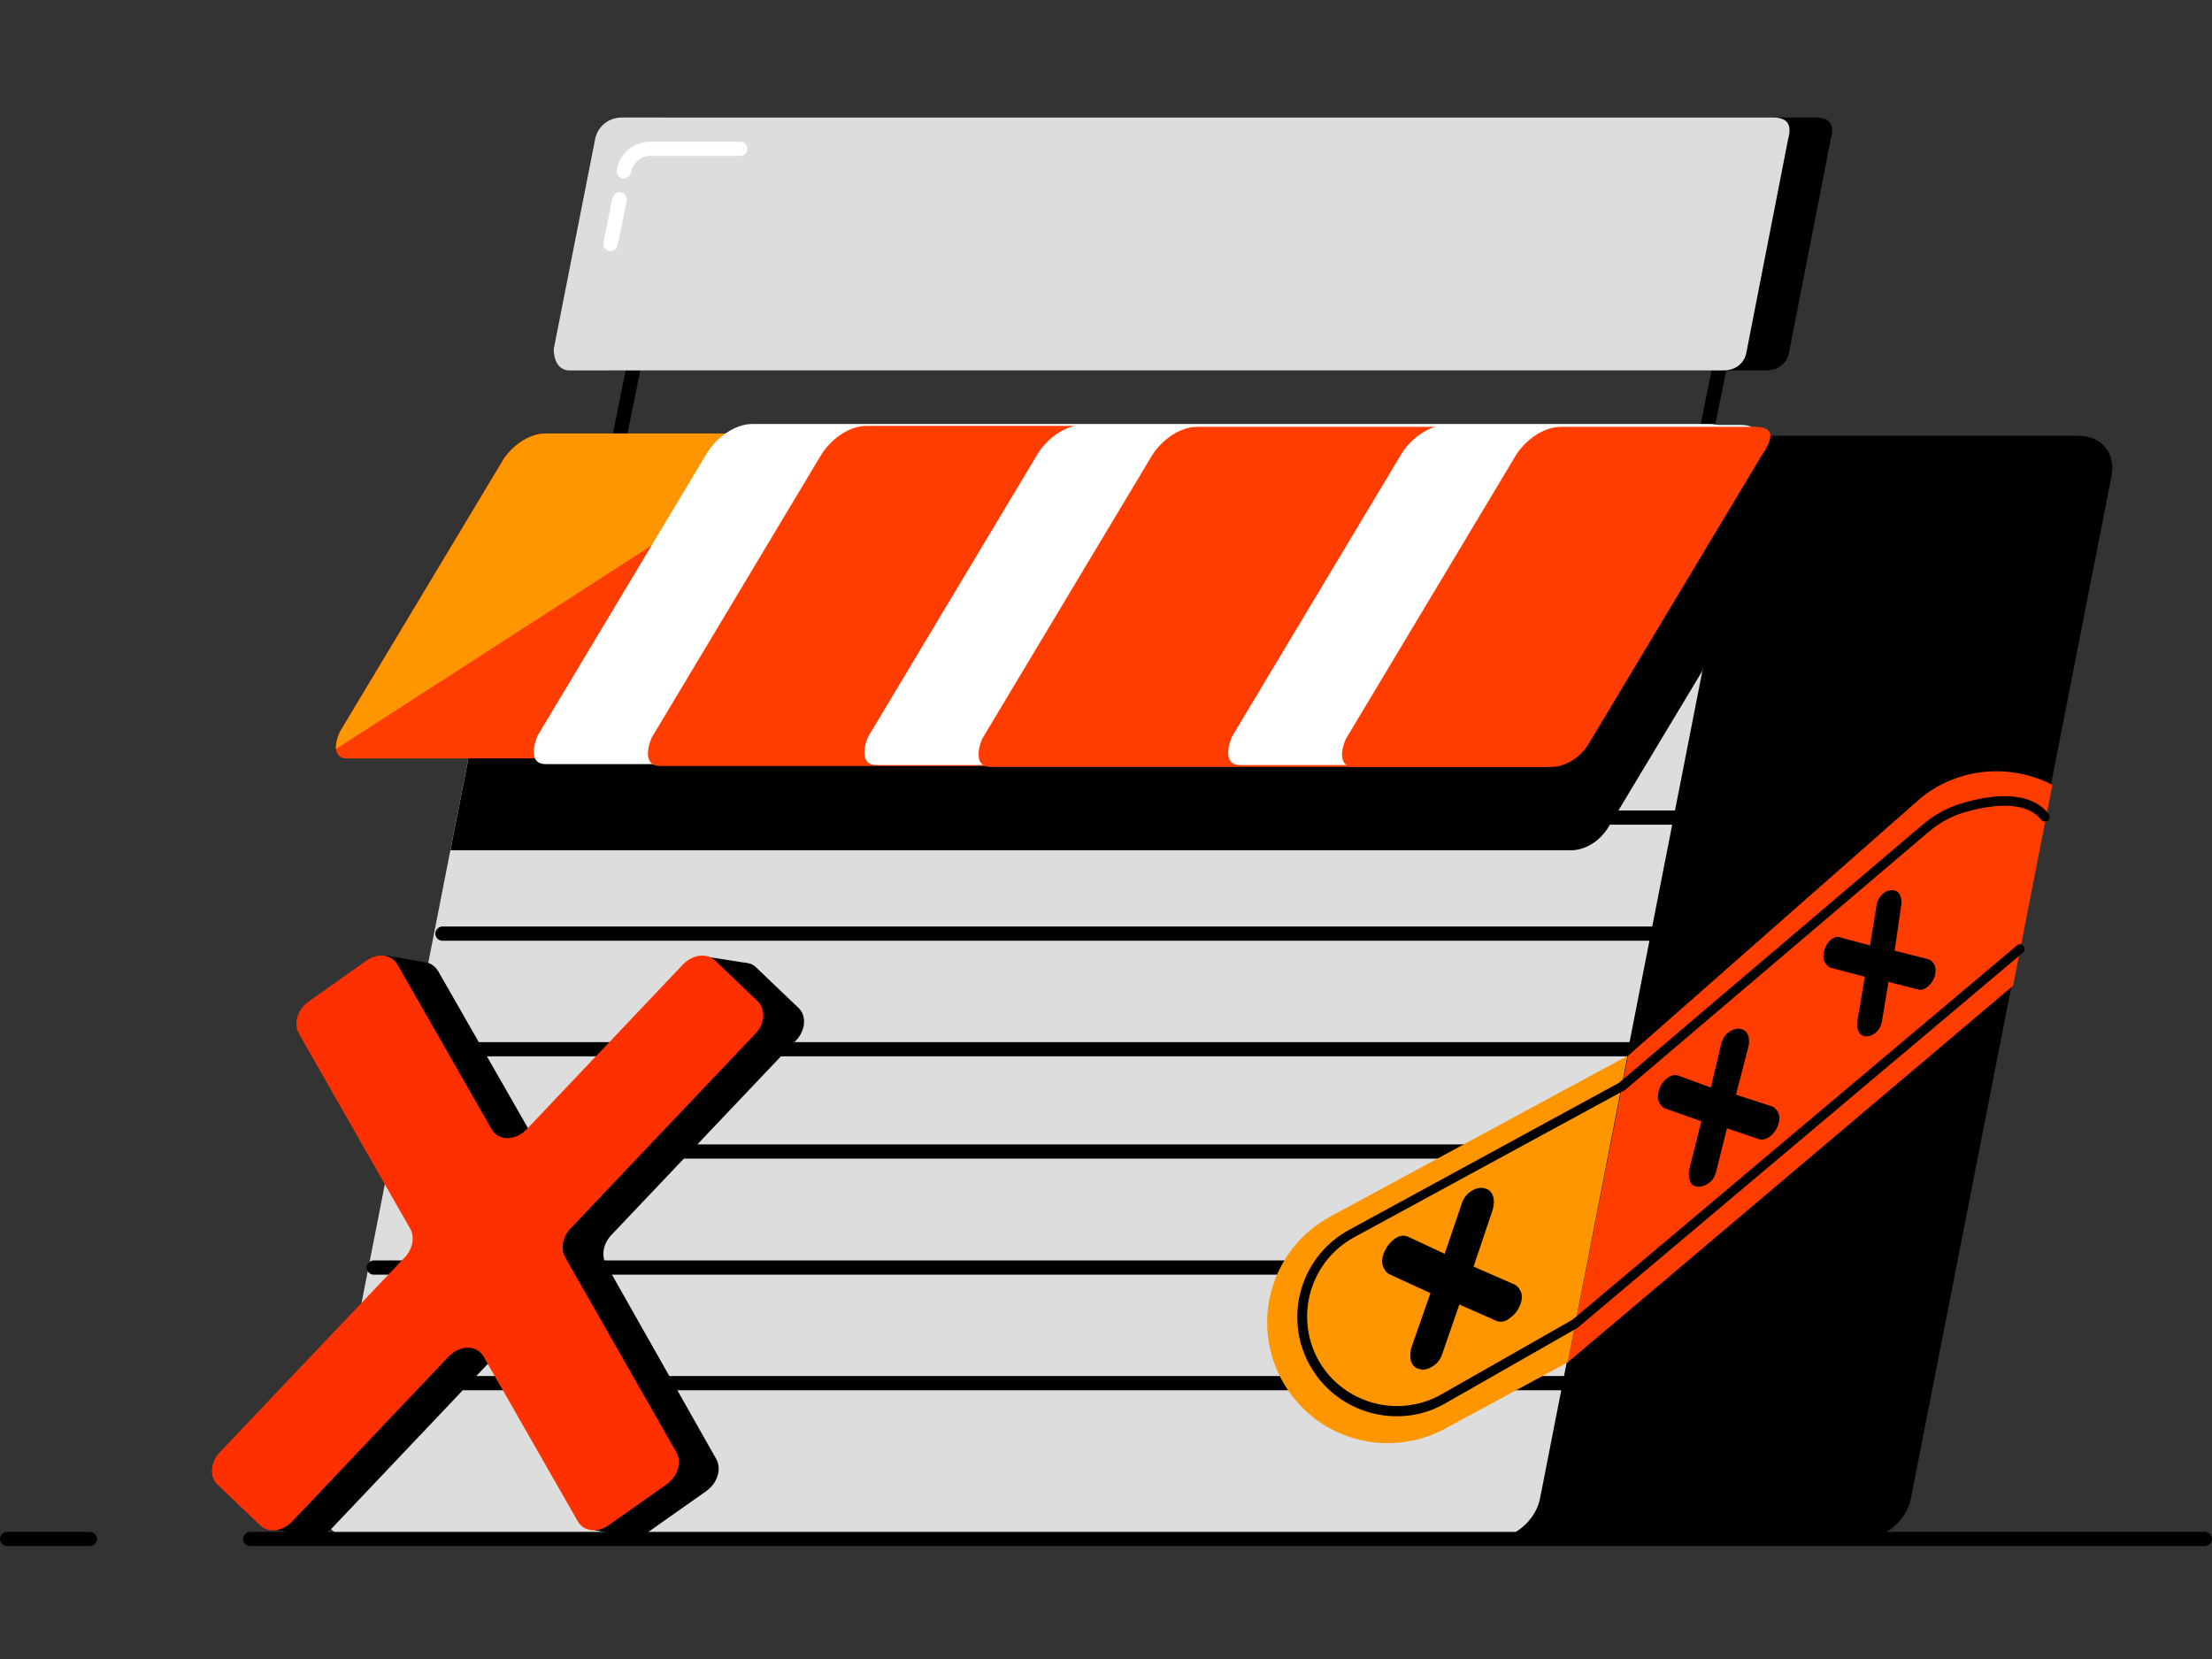 <svg width="160" height="120" viewBox="0 0 160 120" fill="none" xmlns="http://www.w3.org/2000/svg">
<rect x="0" y="0" width="160" height="120" fill="#333333" stroke="none"/>
<path d="M52.523 111.318H134.75C136.326 111.318 137.868 110.016 138.21 108.44L152.737 34.401C153.046 32.825 152.018 31.524 150.407 31.524H68.18C66.604 31.524 65.063 32.825 64.72 34.401L50.193 108.44C49.885 110.016 50.913 111.318 52.523 111.318Z" fill="black"/>
<path d="M44.3 34.71C44.265 34.71 44.231 34.71 44.197 34.71C43.923 34.641 43.751 34.367 43.786 34.093C43.786 34.093 44.505 30.496 45.225 26.933C45.601 25.151 45.944 23.335 46.252 21.999C46.389 21.314 46.526 20.765 46.595 20.389C46.766 19.703 46.835 19.292 47.349 19.395C47.863 19.498 47.794 19.977 47.726 20.423C47.726 20.526 47.657 20.628 47.589 20.731C47.109 22.821 45.739 29.639 44.779 34.333C44.745 34.538 44.539 34.71 44.3 34.71Z" fill="black"/>
<path d="M122.689 35.498C122.655 35.498 122.621 35.498 122.586 35.498C122.312 35.429 122.141 35.155 122.175 34.881C122.175 34.881 122.895 31.284 123.614 27.721C123.991 25.939 124.334 24.123 124.642 22.787C124.779 22.102 124.916 21.554 124.985 21.177C125.156 20.491 125.224 20.08 125.738 20.183C126.252 20.286 126.184 20.766 126.115 21.211C126.115 21.314 126.047 21.417 125.978 21.519C125.499 23.609 124.128 30.427 123.169 35.121C123.135 35.327 122.929 35.498 122.689 35.498Z" fill="black"/>
<path d="M25.696 111.318H107.923C109.499 111.318 111.041 110.016 111.384 108.44L125.91 34.401C126.219 32.825 125.191 31.524 123.581 31.524H41.354C39.778 31.524 38.236 32.825 37.893 34.401L23.366 108.44C23.092 110.016 24.12 111.318 25.696 111.318Z" fill="#DDDDDD"/>
<path d="M126.458 32.654L38.612 36.903C38.201 36.903 37.755 37.005 37.344 37.211L32.582 61.502H113.644C114.501 61.502 115.666 60.988 116.385 59.755L123.1 48.586L127.486 37.691C127.52 37.622 129.267 29.365 126.458 32.654Z" fill="black"/>
<path d="M25.092 54.857H111.122C111.945 54.857 113.075 54.343 113.76 53.179L125.649 33.376C126.54 32.108 126.574 31.354 125.204 31.354H39.448C38.214 31.354 36.878 32.348 36.261 33.478L24.578 52.939C24.167 53.83 24.099 54.857 25.092 54.857Z" fill="#FF3D00"/>
<path d="M59.704 31.354L24.311 54.171C24.276 53.812 24.394 53.36 24.588 52.939L36.271 33.478C36.888 32.348 38.224 31.354 39.458 31.354H59.704Z" fill="#FF9600"/>
<path d="M39.448 55.269H108.895C109.752 55.269 110.917 54.755 111.636 53.521L124.073 32.793C124.998 31.457 125.032 30.669 123.628 30.669H54.42C53.118 30.669 51.747 31.697 51.062 32.896L38.865 53.247C38.488 54.206 38.42 55.269 39.448 55.269Z" fill="white"/>
<path d="M47.704 55.406H110.3C111.156 55.406 112.321 54.892 113.041 53.658L125.478 32.93C126.403 31.594 126.437 30.806 125.032 30.806H62.677C61.375 30.806 60.004 31.834 59.319 33.033L47.122 53.384C46.745 54.309 46.677 55.406 47.704 55.406Z" fill="#FF3D00"/>
<path d="M63.363 55.337H108.827C109.684 55.337 110.849 54.823 111.568 53.59L124.005 32.862C124.93 31.525 124.964 30.737 123.56 30.737H78.335C77.033 30.737 75.662 31.765 74.977 32.964L62.78 53.316C62.403 54.241 62.335 55.337 63.363 55.337Z" fill="white"/>
<path d="M71.62 55.474H111.602C112.459 55.474 113.624 54.96 114.343 53.727L126.78 32.999C127.705 31.662 127.739 30.874 126.335 30.874H86.592C85.29 30.874 83.919 31.902 83.234 33.101L71.037 53.453C70.66 54.378 70.592 55.474 71.62 55.474Z" fill="#FF3D00"/>
<path d="M89.675 55.337H111.157C112.013 55.337 113.178 54.823 113.898 53.59L126.335 32.862C127.26 31.525 127.294 30.737 125.889 30.737H104.647C103.345 30.737 101.975 31.765 101.29 32.964L89.093 53.316C88.716 54.275 88.647 55.337 89.675 55.337Z" fill="white"/>
<path d="M97.931 55.474H112.218C113.075 55.474 114.24 54.96 114.959 53.727L127.396 32.999C128.321 31.662 128.355 30.874 126.951 30.874H112.904C111.602 30.874 110.231 31.902 109.546 33.101L97.349 53.453C96.938 54.378 96.869 55.474 97.931 55.474Z" fill="#FF3D00"/>
<path d="M44.3 26.796H127.76C128.445 26.796 129.233 26.419 129.405 25.494L132.42 10.076C132.694 9.082 132.454 8.5 131.323 8.5H48.068C47.006 8.5 46.252 9.254 46.115 10.145L43.135 25.254C43.169 26.008 43.477 26.796 44.3 26.796Z" fill="black"/>
<path d="M41.217 26.796H124.677C125.362 26.796 126.15 26.419 126.322 25.494L129.337 10.076C129.611 9.082 129.371 8.5 128.24 8.5H44.985C43.923 8.5 43.169 9.254 43.032 10.145L40.052 25.254C40.052 26.008 40.36 26.796 41.217 26.796Z" fill="#DDDDDD"/>
<path d="M44.163 18.162C44.129 18.162 44.094 18.162 44.06 18.162C43.786 18.093 43.615 17.853 43.649 17.545L44.3 14.324C44.368 14.05 44.608 13.879 44.916 13.913C45.191 13.982 45.362 14.222 45.328 14.53L44.677 17.75C44.608 17.99 44.403 18.162 44.163 18.162Z" fill="white"/>
<path d="M45.122 12.92C45.088 12.92 45.088 12.92 45.054 12.92C44.779 12.886 44.574 12.611 44.608 12.337C44.779 11.138 45.807 10.247 47.075 10.247H53.55C53.825 10.247 54.064 10.487 54.064 10.761C54.064 11.035 53.825 11.275 53.55 11.275H47.075C46.253 11.275 45.739 11.892 45.636 12.474C45.602 12.714 45.362 12.92 45.122 12.92Z" fill="white"/>
<path d="M159.452 111.832H18.09C17.816 111.832 17.576 111.592 17.576 111.318C17.576 111.044 17.816 110.804 18.09 110.804H159.486C159.76 110.804 160 111.044 160 111.318C160 111.592 159.76 111.832 159.452 111.832Z" fill="black"/>
<path d="M132.146 100.56H25.354C25.08 100.56 24.84 100.32 24.84 100.046C24.84 99.772 25.08 99.532 25.354 99.532H132.146C132.42 99.532 132.66 99.772 132.66 100.046C132.66 100.32 132.42 100.56 132.146 100.56Z" fill="black"/>
<path d="M133.859 92.2H27.032C26.758 92.2 26.519 91.96 26.519 91.686C26.519 91.412 26.758 91.172 27.032 91.172H133.825C134.099 91.172 134.339 91.412 134.339 91.686C134.339 91.96 134.133 92.2 133.859 92.2Z" fill="black"/>
<path d="M135.538 83.806H28.711C28.437 83.806 28.197 83.567 28.197 83.292C28.197 83.018 28.437 82.778 28.711 82.778H135.504C135.778 82.778 136.017 83.018 136.017 83.292C136.017 83.567 135.812 83.806 135.538 83.806Z" fill="black"/>
<path d="M137.08 76.406H30.287C30.013 76.406 29.773 76.166 29.773 75.892C29.773 75.618 30.013 75.378 30.287 75.378H137.08C137.354 75.378 137.594 75.618 137.594 75.892C137.594 76.166 137.354 76.406 137.08 76.406Z" fill="black"/>
<path d="M138.793 68.046H32C31.726 68.046 31.486 67.806 31.486 67.532C31.486 67.258 31.726 67.018 32 67.018H138.793C139.067 67.018 139.307 67.258 139.307 67.532C139.307 67.806 139.067 68.046 138.793 68.046Z" fill="black"/>
<path d="M140.471 59.652H33.679C33.405 59.652 33.165 59.412 33.165 59.138C33.165 58.864 33.405 58.624 33.679 58.624H140.471C140.745 58.624 140.985 58.864 140.985 59.138C140.985 59.412 140.745 59.652 140.471 59.652Z" fill="black"/>
<path d="M6.475 111.832H0.514C0.24 111.832 0 111.592 0 111.318C0 111.044 0.24 110.804 0.514 110.804H6.51C6.784 110.804 7.024 111.044 7.024 111.318C7.024 111.592 6.784 111.832 6.475 111.832Z" fill="black"/>
<path d="M43.82 91.412C43.477 90.796 43.649 89.939 44.197 89.357L57.593 75.241C58.278 74.521 58.347 73.459 57.764 72.911L54.681 69.965C54.544 69.828 54.373 69.725 54.201 69.691C54.064 69.656 53.927 69.622 53.79 69.622L50.946 69.177L51.323 71.335L41.045 82.162C40.223 83.018 38.989 83.018 38.51 82.162L31.692 70.239C31.52 69.965 31.28 69.759 31.006 69.656H30.972C30.869 69.622 30.732 69.588 30.63 69.588L27.923 69.108L27.854 71.061L25.285 72.877C24.462 73.459 24.154 74.487 24.565 75.207L32.617 89.322C32.959 89.939 32.788 90.796 32.24 91.378L18.844 105.494C18.158 106.213 18.09 107.275 18.672 107.823L20.283 109.399L20.043 110.667L22.475 111.147V111.112C22.989 111.181 23.606 110.975 24.051 110.496L35.358 98.573C36.18 97.716 37.413 97.716 37.893 98.573L43.923 109.16L43.032 110.701L45.362 111.078C45.499 111.147 45.67 111.147 45.842 111.147H45.876C46.218 111.147 46.561 111.044 46.904 110.804L51.083 107.858C51.906 107.275 52.214 106.247 51.803 105.528L43.82 91.412Z" fill="black"/>
<path d="M54.818 72.432L51.735 69.485C51.152 68.903 50.09 69.04 49.405 69.759L38.099 81.682C37.276 82.539 36.043 82.539 35.563 81.682L28.745 69.759C28.334 69.04 27.341 68.903 26.518 69.485L22.338 72.432C21.516 73.014 21.208 74.042 21.619 74.761L29.67 88.877C30.013 89.494 29.842 90.35 29.294 90.933L15.897 105.048C15.212 105.768 15.144 106.83 15.726 107.378L18.809 110.325C19.392 110.907 20.454 110.77 21.139 110.05L32.446 98.127C33.268 97.271 34.501 97.271 34.981 98.127L41.799 110.05C42.21 110.77 43.203 110.907 44.026 110.325L48.206 107.378C49.028 106.796 49.336 105.768 48.925 105.048L40.874 90.933C40.531 90.316 40.703 89.459 41.251 88.877L54.647 74.761C55.332 74.076 55.401 73.014 54.818 72.432Z" fill="#FF3000"/>
<path d="M148.454 56.774C145.473 55.232 141.738 55.472 138.963 57.699L117.755 76.372L113.404 98.539L145.61 71.301L148.454 56.774Z" fill="#FF3D00"/>
<path d="M117.721 76.372L96.24 87.986C91.991 90.282 90.415 95.558 92.711 99.806C95.006 104.055 100.282 105.631 104.531 103.335L113.404 98.539L117.721 76.372Z" fill="#FF9600"/>
<path d="M101.037 102.444C98.467 102.444 96 101.074 94.698 98.676C92.814 95.181 94.116 90.83 97.611 88.945L117.105 78.324L139.067 59.652C139.889 58.967 140.78 58.453 141.773 58.145C143.898 57.494 146.741 57.083 148.18 58.864C148.283 59.001 148.283 59.241 148.146 59.344C148.009 59.447 147.769 59.447 147.666 59.309C146.399 57.733 143.555 58.316 141.979 58.795C141.088 59.07 140.232 59.549 139.512 60.166L117.551 78.838C117.516 78.838 117.516 78.873 117.482 78.873L97.953 89.494C94.801 91.207 93.636 95.147 95.315 98.299C97.028 101.451 100.968 102.616 104.12 100.937L113.748 95.455L145.885 68.389C146.022 68.252 146.262 68.286 146.364 68.423C146.501 68.56 146.467 68.8 146.33 68.903L114.159 96.003L114.125 96.037L104.463 101.554C103.367 102.17 102.202 102.444 101.037 102.444Z" fill="black"/>
<path d="M137.045 68.766L139.478 69.382C139.683 69.451 139.82 69.588 139.923 69.793C140.026 69.999 140.026 70.239 139.957 70.547C139.889 70.856 139.718 71.095 139.478 71.335C139.238 71.541 138.998 71.644 138.758 71.575L136.6 71.027L136.12 73.905C136.052 74.247 135.915 74.487 135.675 74.693C135.435 74.898 135.195 74.967 134.955 74.967C134.715 74.933 134.544 74.83 134.441 74.624C134.339 74.419 134.304 74.179 134.339 73.905L134.887 70.65L132.42 69.999C132.214 69.93 132.077 69.759 131.975 69.554C131.872 69.348 131.872 69.108 131.94 68.8C132.009 68.492 132.18 68.217 132.386 68.012C132.626 67.806 132.865 67.704 133.105 67.806L135.264 68.389L135.743 65.442C135.812 65.1 135.949 64.86 136.189 64.654C136.429 64.449 136.668 64.38 136.908 64.38C137.148 64.414 137.319 64.517 137.422 64.723C137.525 64.928 137.559 65.168 137.525 65.442L137.045 68.766Z" fill="black"/>
<path d="M125.568 79.181L128.206 80.037C128.411 80.14 128.548 80.312 128.651 80.552C128.754 80.791 128.72 81.065 128.617 81.374C128.514 81.682 128.308 81.99 128.034 82.196C127.76 82.402 127.486 82.47 127.246 82.402L124.917 81.614L124.129 84.766C124.026 85.142 123.854 85.417 123.58 85.588C123.306 85.793 123.032 85.862 122.758 85.828C122.484 85.793 122.313 85.656 122.244 85.417C122.141 85.177 122.141 84.937 122.176 84.629L123.066 81.1L120.428 80.175C120.223 80.072 120.086 79.9 119.983 79.661C119.88 79.421 119.914 79.147 120.017 78.804C120.12 78.462 120.326 78.187 120.6 77.982C120.874 77.776 121.148 77.708 121.422 77.811L123.752 78.667L124.505 75.481C124.608 75.138 124.78 74.83 125.054 74.659C125.328 74.453 125.602 74.384 125.876 74.419C126.15 74.453 126.321 74.624 126.424 74.83C126.527 75.07 126.527 75.344 126.493 75.618L125.568 79.181Z" fill="black"/>
<path d="M106.587 91.618L109.568 92.92C109.807 93.057 109.944 93.262 110.047 93.536C110.116 93.811 110.081 94.119 109.91 94.496C109.739 94.873 109.499 95.147 109.156 95.387C108.814 95.626 108.505 95.661 108.197 95.524L105.559 94.359L104.326 97.922C104.189 98.333 103.949 98.641 103.606 98.847C103.263 99.052 102.955 99.121 102.647 99.018C102.338 98.95 102.167 98.744 102.064 98.47C101.996 98.196 101.996 97.888 102.064 97.545L103.469 93.536L100.488 92.166C100.249 92.029 100.111 91.823 100.009 91.515C99.94 91.241 99.974 90.898 100.146 90.522C100.317 90.145 100.557 89.836 100.899 89.596C101.242 89.357 101.55 89.322 101.859 89.459L104.497 90.693L105.73 87.061C105.867 86.65 106.107 86.342 106.45 86.136C106.792 85.93 107.135 85.862 107.409 85.965C107.717 86.033 107.889 86.239 107.992 86.513C108.094 86.787 108.06 87.095 107.992 87.438L106.587 91.618Z" fill="black"/>
</svg>
